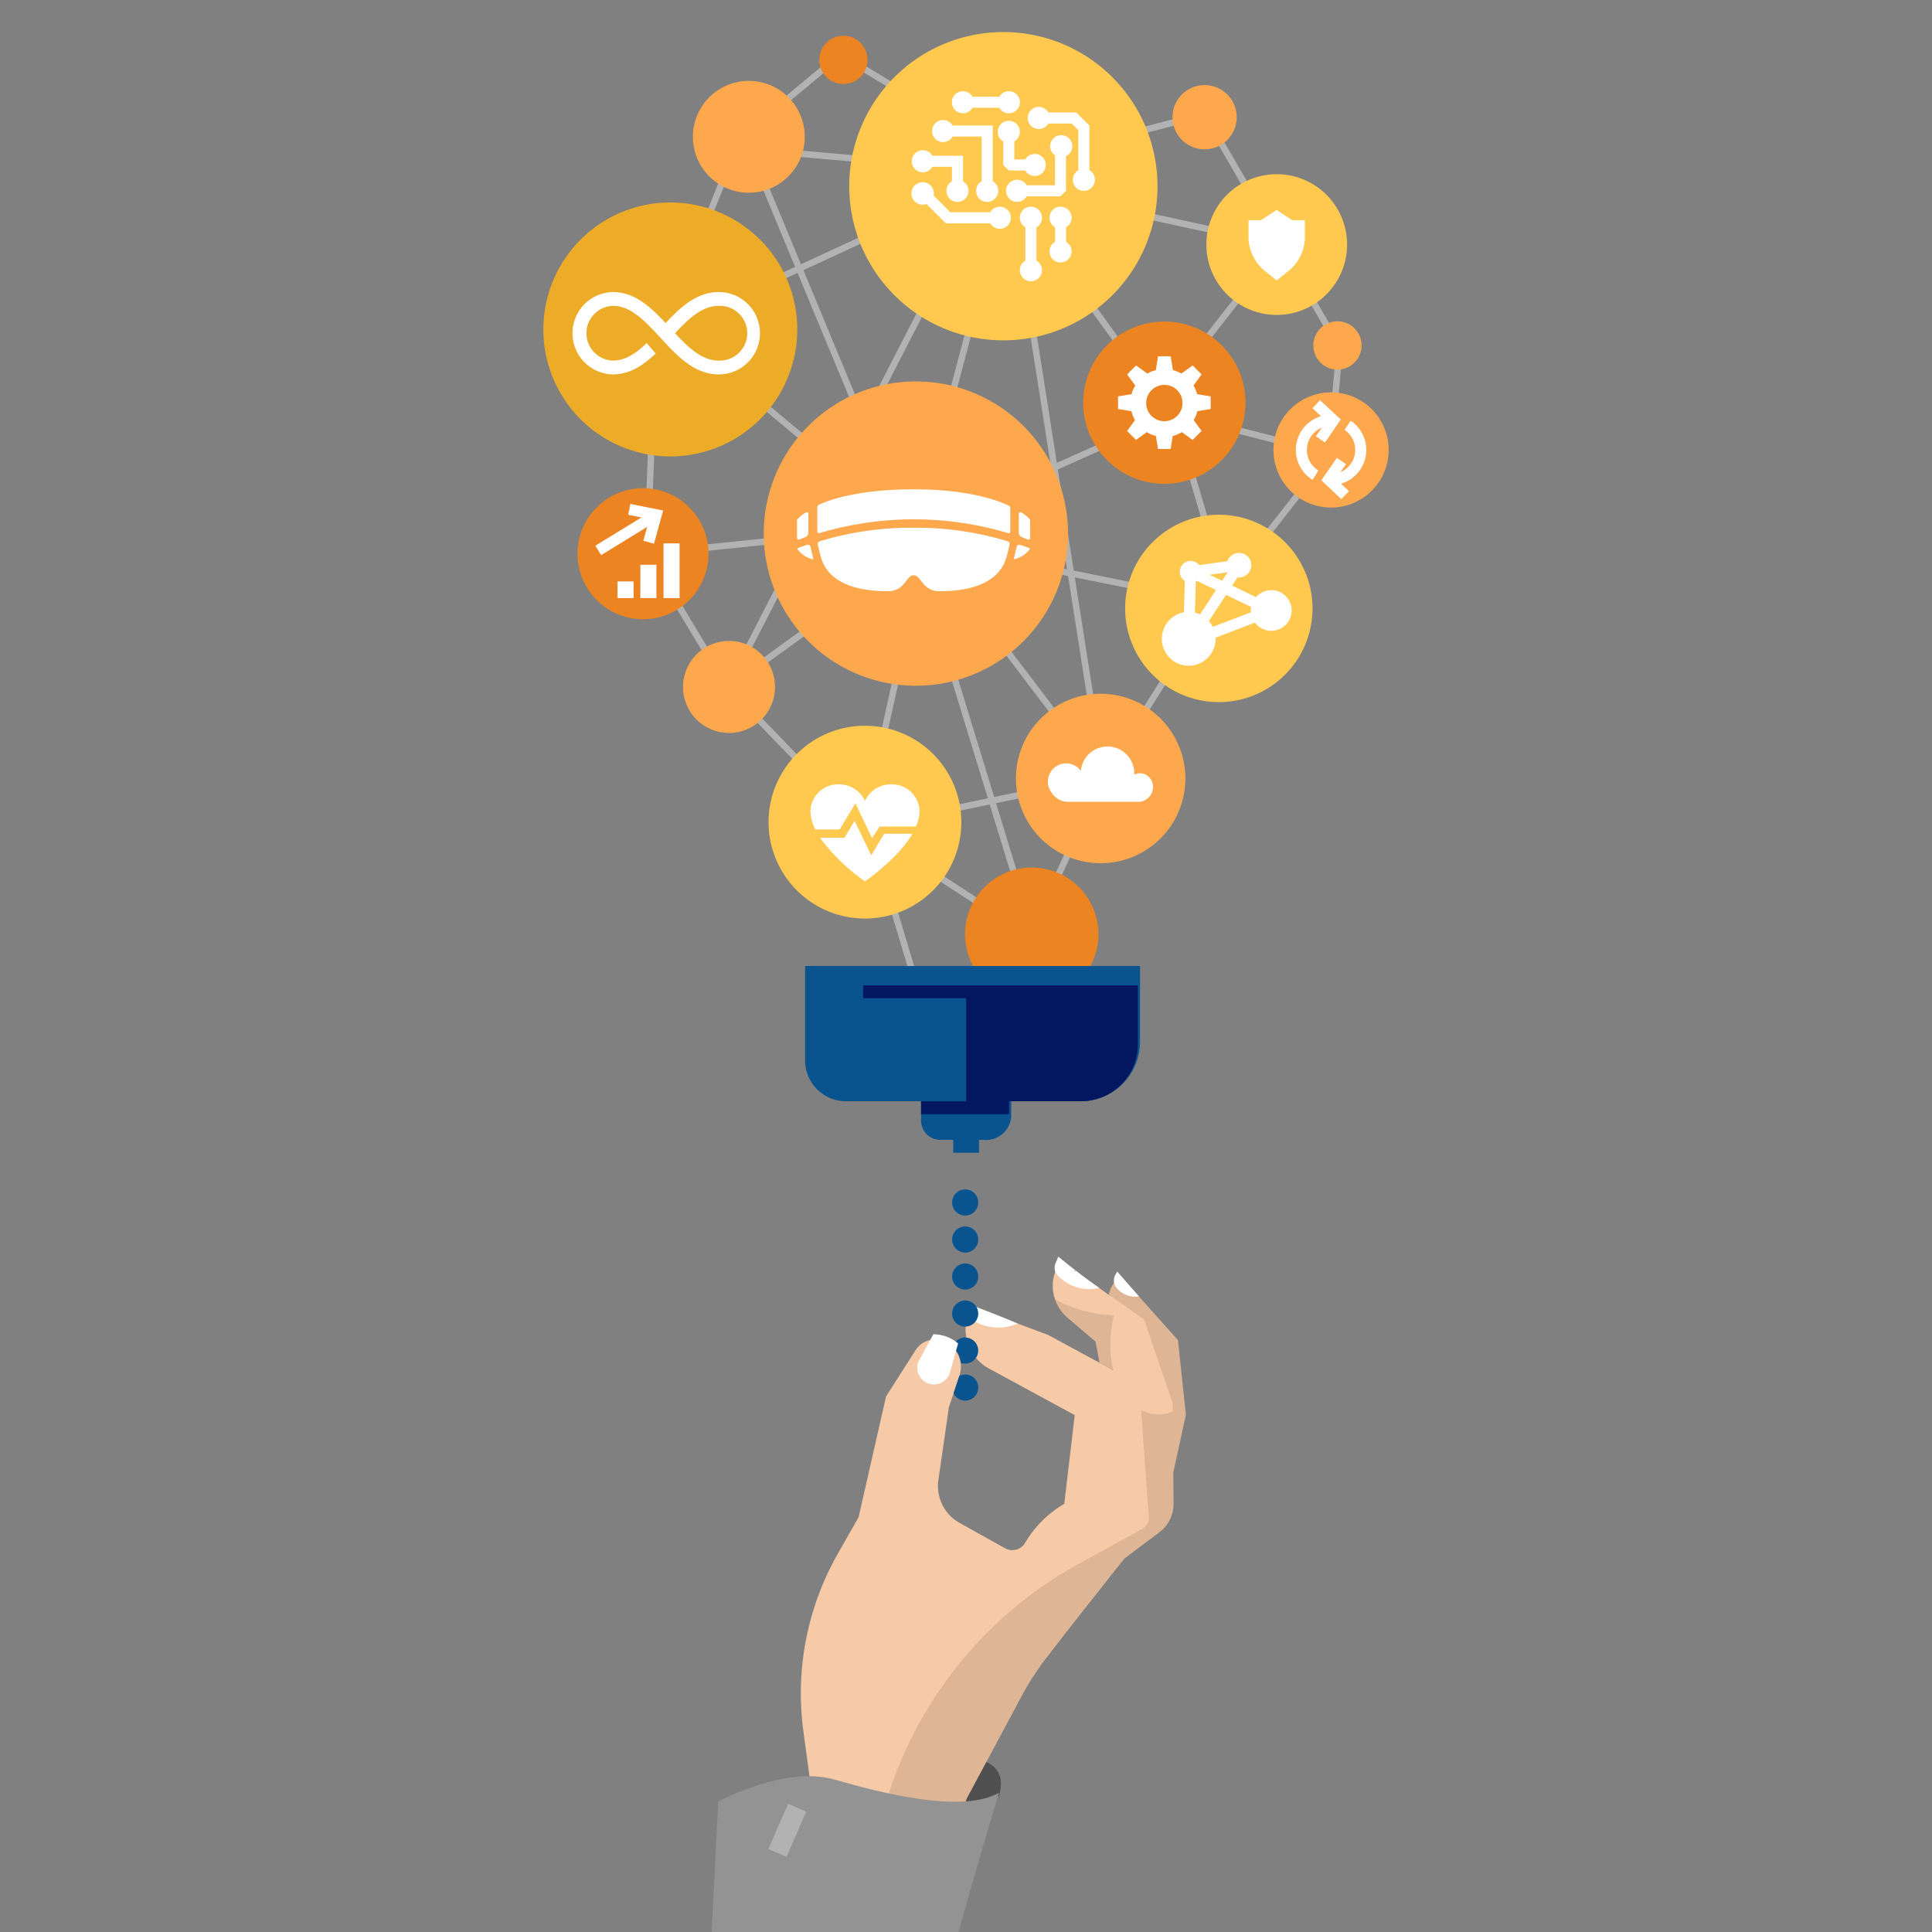 <svg xmlns="http://www.w3.org/2000/svg" viewBox="0 0 300 300"><rect x="0" y="0" width="300" height="300" fill="#808080" stroke="none"/><title>swimlane-machine-learning-lightbulb-hand</title><polyline points="160.77 29.75 198.77 38 208.02 54 206.52 70.5 188.27 93.75 171.27 120.75 160.27 144.75 141.77 84.25 157.502 24.757 130.52 8.5 115.52 21 140.52 81.25 103.363 50.168 114.27 23 154.27 26.5 180.02 62 198.77 38 187.02 17.75 155.52 26" fill="none" stroke="#b2b2b2" stroke-miterlimit="10"/><polyline points="159.02 144.75 134.02 128.5 113.02 106.75 100.52 86 101.77 52 156.52 26.75 171.27 120.75 143.77 84.5 191.02 94 182.27 64.25 206.52 70.5" fill="none" stroke="#b2b2b2" stroke-miterlimit="10"/><polyline points="171.27 120.75 134.02 128.5 143.77 84.5 113.02 106.75 154.27 26.5" fill="none" stroke="#b2b2b2" stroke-miterlimit="10"/><polyline points="100.52 86 143.77 81.5 181.27 64.75" fill="none" stroke="#b2b2b2" stroke-miterlimit="10"/><line x1="135.27" y1="129.5" x2="143.52" y2="157" fill="none" stroke="#b2b2b2" stroke-miterlimit="10"/><path d="M124.962,21.246a8.684,8.684,0,1,1-8.684-8.685,8.684,8.684,0,0,1,8.684,8.685v0" fill="#fda84c"/><path d="M203.805,94.48a14.547,14.547,0,1,1,0-.005v0" fill="#fec94e"/><path d="M184.065,120.883a13.156,13.156,0,1,1-13.156-13.156,13.156,13.156,0,0,1,13.156,13.156h0" fill="#fda84c"/><path d="M192.035,18.2a4.986,4.986,0,1,0-4.987,4.985h0a4.986,4.986,0,0,0,4.986-4.984h0" fill="#fda84c"/><path d="M211.425,53.639a3.745,3.745,0,1,0-3.745,3.747,3.745,3.745,0,0,0,3.745-3.747h0" fill="#fda84c"/><path d="M120.342,106.663a7.141,7.141,0,1,1-7.147-7.135h.011a7.135,7.135,0,0,1,7.136,7.135h0" fill="#fda84c"/><path d="M170.563,145.065a10.354,10.354,0,1,1-10.355-10.353h0a10.353,10.353,0,0,1,10.354,10.352h0" fill="#ed8422"/><path d="M134.707,9.3a3.745,3.745,0,1,0-3.745,3.745h0A3.745,3.745,0,0,0,134.707,9.3" fill="#ed8422"/><path d="M177.012,120.074a2.1,2.1,0,0,0-.892.2c0-.065.006-.132.006-.2a4.152,4.152,0,0,0-8.288-.37,2.833,2.833,0,1,0-4.547,3.38,3.133,3.133,0,0,0,2.273,1.416h11.448a2.334,2.334,0,0,0,2.029-2.4,2.077,2.077,0,0,0-2.029-2.028" fill="#fff"/><path d="M110.02,85.979A10.173,10.173,0,1,0,99.847,96.153,10.171,10.171,0,0,0,110.02,85.979v0" fill="#ed8422"/><rect x="95.888" y="90.283" width="2.493" height="2.587" fill="#fff"/><rect x="99.435" y="87.696" width="2.493" height="5.172" fill="#fff"/><rect x="103.031" y="84.375" width="2.493" height="8.493" fill="#fff"/><polygon points="97.881 78.251 97.542 79.933 99.607 80.347 92.446 84.736 93.342 86.199 100.49 81.817 99.895 83.966 101.546 84.425 102.975 79.275 97.881 78.251" fill="#fff"/><path d="M179.738,28.912A23.935,23.935,0,1,1,155.8,4.977a23.935,23.935,0,0,1,23.935,23.935" fill="#fec94e"/><path d="M143.3,26.756a1.708,1.708,0,0,0,1.479-.86h3.039V28.15a1.717,1.717,0,1,0,1.715,0V24.181h-4.754a1.715,1.715,0,1,0-1.479,2.575" fill="#fff"/><path d="M164.786,20.989a1.717,1.717,0,0,0-.97,3.134v4.648h-4.393a1.72,1.72,0,1,0,0,1.716h5.252l.857-.858V24.248a1.714,1.714,0,0,0-.746-3.259" fill="#fff"/><path d="M169.162,26.432V19.5l-2.038-2.039h-4.336a1.719,1.719,0,1,0,0,1.716h3.626l1.033,1.034v6.222a1.717,1.717,0,1,0,1.715,0" fill="#fff"/><path d="M160.666,23.9a1.715,1.715,0,1,1-1.48,2.575h-2.541l-.857-.857V21.962a1.717,1.717,0,1,1,1.714,0v2.8h1.684a1.714,1.714,0,0,1,1.48-.86" fill="#fff"/><path d="M149.523,17.594a1.712,1.712,0,0,0,1.486-.862h4.162a1.717,1.717,0,1,0,0-1.716h-4.163a1.715,1.715,0,1,0-1.48,2.576" fill="#fff"/><path d="M146.451,22.06a1.709,1.709,0,0,0,1.48-.859h4.5V28.15a1.717,1.717,0,1,0,1.716,0V19.489h-6.221a1.714,1.714,0,1,0-1.48,2.575" fill="#fff"/><path d="M155.246,32.1a1.712,1.712,0,0,0-1.48.86h-6.194l-2.584-2.585a1.707,1.707,0,0,0,.032-.31,1.746,1.746,0,1,0-1.152,1.614l3,3h6.9a1.714,1.714,0,1,0,1.48-2.575" fill="#fff"/><path d="M161.8,33.818a1.718,1.718,0,1,0-2.576,1.481v5.17a1.719,1.719,0,1,0,1.716,0V35.3a1.713,1.713,0,0,0,.86-1.481" fill="#fff"/><path d="M166.4,33.818a1.718,1.718,0,1,0-2.574,1.481v2.252a1.718,1.718,0,1,0,1.714,0V35.3a1.71,1.71,0,0,0,.86-1.481" fill="#fff"/><path d="M165.842,82.854a23.626,23.626,0,1,1-23.627-23.625h0a23.625,23.625,0,0,1,23.625,23.625h0" fill="#fda84c"/><path d="M141.89,89.326c1.164,0,1.316,2.48,3.994,2.48,9.077,0,10.168-4.365,10.515-5.7.191-.734.306-1.244.372-1.555a.435.435,0,0,0-.292-.5,48.81,48.81,0,0,0-14.589-2.108h-.023a48.81,48.81,0,0,0-14.589,2.108.435.435,0,0,0-.292.5c.066.311.182.821.371,1.555.348,1.338,1.439,5.7,10.515,5.7,2.676,0,2.831-2.48,3.995-2.48Z" fill="#fff"/><path d="M126.913,82.54V78.726a.35.35,0,0,1,.2-.319c.958-.475,5.463-2.427,14.759-2.427,9.326,0,13.863,2.078,14.812,2.573a.35.35,0,0,1,.189.316V82.54a.253.253,0,0,1-.25.256.255.255,0,0,1-.072-.01,51.139,51.139,0,0,0-29.311,0,.254.254,0,0,1-.314-.175.243.243,0,0,1-.009-.071" fill="#fff"/><path d="M125.524,82.661V79.8a.262.262,0,0,0-.412-.223,6.231,6.231,0,0,0-1.355,1.115v2.837a.265.265,0,0,0,.366.245c.235-.1.557-.223.869-.345a.824.824,0,0,0,.532-.772" fill="#fff"/><path d="M125.854,84.89l.429,1.832a.089.089,0,0,1-.059.111.08.08,0,0,1-.053,0,4.221,4.221,0,0,1-2.368-1.58.093.093,0,0,1,.039-.126l.006,0c.434-.182,1.073-.393,1.489-.526a.405.405,0,0,1,.509.263l.008.032" fill="#fff"/><path d="M158.193,82.661V79.8a.262.262,0,0,1,.412-.223,6.231,6.231,0,0,1,1.355,1.115v2.837a.265.265,0,0,1-.366.245c-.235-.1-.557-.223-.868-.345a.823.823,0,0,1-.533-.772" fill="#fff"/><path d="M157.862,84.89l-.427,1.832a.088.088,0,0,0,.059.111.077.077,0,0,0,.052,0,4.22,4.22,0,0,0,2.367-1.58.091.091,0,0,0-.037-.125l-.007,0c-.435-.182-1.073-.393-1.489-.526a.406.406,0,0,0-.51.266l-.008.029" fill="#fff"/><path d="M197.4,91.638a3.145,3.145,0,0,0-2.364,1.079l-3.706-1.783.841-1.281a1.686,1.686,0,0,0,.214.022,1.911,1.911,0,1,0-1.8-2.53l-4.377.6a1.685,1.685,0,1,0-2.22,2.469l-.154,4.864a4.179,4.179,0,1,0,4.928,4.107c0-.056-.014-.111-.016-.163l6.123-2.341a3.162,3.162,0,1,0,2.531-5.05M186.341,95.4a4.21,4.21,0,0,0-.8-.278l.154-4.864c.042-.023.087-.043.127-.069l2.991,1.436Zm1.491-6.152,2.8-.383-.863,1.313Zm.485,8.094a4.192,4.192,0,0,0-.606-.9l2.667-4.064,3.9,1.877a3.3,3.3,0,0,0-.054.543c0,.1.02.186.028.28Z" fill="#fff"/><path d="M209.175,37.974A10.926,10.926,0,1,0,198.249,48.9a10.926,10.926,0,0,0,10.926-10.926h0" fill="#fec94e"/><path d="M200.636,34.192l-2.39-1.593-2.453,1.593h-1.926v2.694a6.846,6.846,0,0,0,2.707,5.319l1.673,1.338,1.672-1.338a6.839,6.839,0,0,0,2.707-5.319V34.192Z" fill="#fff"/><path d="M123.8,51.157a19.715,19.715,0,1,1-19.716-19.714h0A19.715,19.715,0,0,1,123.8,51.157" fill="#edac28"/><path d="M111.6,45.348c-3.4,0-5.9,2.324-8.241,4.82-2.331-2.489-4.81-4.82-8.181-4.82a6.395,6.395,0,0,0,0,12.788c2.638,0,4.731-1.428,6.633-3.242l-1.4-1.621c-1.621,1.561-3.285,2.72-5.229,2.72a4.252,4.252,0,0,1,0-8.5c2.542,0,4.605,1.982,6.72,4.253l1.461,1.575c2.341,2.495,4.834,4.817,8.241,4.817a6.395,6.395,0,0,0,.169-12.788H111.6m0,10.645c-2.583,0-4.659-1.975-6.782-4.249,2.124-2.275,4.2-4.253,6.782-4.253a4.252,4.252,0,1,1,.138,8.5H111.6" fill="#fff"/><path d="M193.4,62.528a12.6,12.6,0,1,0,0,.005" fill="#ed8422"/><path d="M187.993,63.512V61.547l-2.1-.341a5.228,5.228,0,0,0-.568-1.338l1.256-1.734-1.39-1.39-1.75,1.268a5.253,5.253,0,0,0-1.315-.538l-.341-2.143h-1.967l-.341,2.143a5.166,5.166,0,0,0-1.313.538l-1.752-1.268-1.39,1.39,1.257,1.734a5.178,5.178,0,0,0-.568,1.338l-2.1.341v1.965l2.068.331a5.3,5.3,0,0,0,.561,1.394l-1.218,1.683,1.383,1.39,1.667-1.206a5.225,5.225,0,0,0,1.418.593l.323,2.024h1.967l.325-2.024a5.264,5.264,0,0,0,1.417-.593l1.665,1.206,1.391-1.39-1.219-1.678a5.255,5.255,0,0,0,.568-1.394ZM180.8,65.405a2.82,2.82,0,1,1,2.82-2.82h0a2.82,2.82,0,0,1-2.82,2.82" fill="#fff"/><path d="M125.02,150v14.668A6.332,6.332,0,0,0,131.352,171H143.02v3a3,3,0,0,0,3,3h2v2h4v-2h.708a3.915,3.915,0,0,0,4.292-4.116h0V171H167.8a9.222,9.222,0,0,0,9.221-9.222V150Z" fill="#09538f"/><path d="M134.02,153v2h16v16h-7v2h13.667v-2h11.179a8.82,8.82,0,0,0,8.821-8.82h0V153Z" fill="#021760"/><path d="M215.63,69.867a8.943,8.943,0,1,0-8.943,8.943h0a8.943,8.943,0,0,0,8.942-8.943" fill="#fda84c"/><path d="M202.936,69.867a3.752,3.752,0,0,1,2.322-3.466l-.927,1.338,1.412.973,2.459-3.568-3.233-3.01L203.8,63.389l1.327,1.236a5.462,5.462,0,0,0-1.309,9.891l.9-1.458a3.732,3.732,0,0,1-1.784-3.2" fill="#fff"/><path d="M212.156,69.867a5.463,5.463,0,0,0-2.424-4.543l-.955,1.424a3.754,3.754,0,0,1-.641,6.578l.876-1.256-1.408-.981-2.431,3.485,3.111,2.936,1.177-1.248-1.226-1.156a5.474,5.474,0,0,0,3.921-5.24" fill="#fff"/><path d="M149.277,127.661a14.968,14.968,0,1,1-14.969-14.967h0a14.968,14.968,0,0,1,14.968,14.966h0" fill="#fec94e"/><path d="M137.292,129.462l-2.007,3.344-2.583-5.351-1.586,2.636h-3.78a29.6,29.6,0,0,0,6.976,6.764s5.072-3.435,7.366-7.39Z" fill="#fff"/><path d="M130.38,128.8l2.446-4.053,2.582,5.38,1.187-1.784h5.633a6.213,6.213,0,0,0,.557-2.41,4.275,4.275,0,0,0-4.4-4.137,4.413,4.413,0,0,0-4.07,2.557,4.414,4.414,0,0,0-4.07-2.557,4.276,4.276,0,0,0-4.4,4.137,6.6,6.6,0,0,0,.762,2.865Z" fill="#fff"/><path d="M155.127,278.847c1.193-3.918-1.449-5.11-2.3-5.365s-6.472,8.686-6.472,8.686l6.388-1.533Z" fill="#505050"/><path d="M183.192,218.287l-5.074-14.32-6-2.946-6.417-4.558a1.079,1.079,0,0,0-1.5.253,1.054,1.054,0,0,0-.092.155,6.417,6.417,0,0,0-.274,4.919c1.776,1.144,5.463,3.279,8.154,3.218-.6,2.4.15,5.55.871,7.753l-10.069-5.455-10.734-4.025a1.387,1.387,0,0,0-1.787.81,1.5,1.5,0,0,0-.062.218l-.139.692a7.009,7.009,0,0,0,3.879,7.711l12.933,7.024-1.622,13.779a16.978,16.978,0,0,0-6.077,6.052,2.3,2.3,0,0,1-3.139.83l-7.113-3.963a6.559,6.559,0,0,1-3.218-6.619l1.623-11.27,1.654-4.974a4.273,4.273,0,0,0-2.706-5.4,3.528,3.528,0,0,0-4.087,1.449l-4.612,7.223-4.258,18.737-3.233,5.686a43.869,43.869,0,0,0-5.342,27.561l1.423,10.526L145.934,295.7l4.087-16.352,8.645-16.118A41.666,41.666,0,0,1,162.3,257.6c4.061-5.3,12.3-15.668,15.063-19.148.606-.761,2.788-2.264,2.83-3.233Z" fill="#f6caa7"/><path d="M149.985,202.343h0a2.939,2.939,0,0,0,1.774,3.052,7.509,7.509,0,0,0,6.265.123c-3.152-1.363-8.039-3.175-8.039-3.175" fill="#fff"/><path d="M164.335,195.124l-.446,1.074a1.734,1.734,0,0,0,.435,1.942,6.736,6.736,0,0,0,6.385,1.843c-2.848-1.916-6.376-4.859-6.376-4.859" fill="#fff"/><path d="M151.9,186.718a2.027,2.027,0,1,1-2.028-2.026h0a2.025,2.025,0,0,1,2.026,2.025h0" fill="#09538f"/><path d="M151.9,192.467a2.027,2.027,0,1,1-2.028-2.025h0a2.024,2.024,0,0,1,2.026,2.024h0" fill="#09538f"/><path d="M151.9,198.217a2.027,2.027,0,1,1-2.028-2.026h0a2.026,2.026,0,0,1,2.026,2.025h0" fill="#09538f"/><path d="M151.9,203.967a2.027,2.027,0,1,1-2.028-2.026h0a2.025,2.025,0,0,1,2.026,2.025h0" fill="#09538f"/><path d="M149.873,213.44a2.01,2.01,0,0,0-.915.223c-.258.8-.6,1.819-.892,2.695a2.024,2.024,0,1,0,1.81-2.922" fill="#09538f"/><path d="M149.873,207.691a2.017,2.017,0,0,0-1.941,1.476,3.755,3.755,0,0,1,1.264,2.452,2.022,2.022,0,1,0,1.356-3.81,1.992,1.992,0,0,0-.679-.117" fill="#09538f"/><path d="M144.931,207.188a5.873,5.873,0,0,1,3.849,1.431c-.147.411-1.185,4.3-1.317,4.648a2.593,2.593,0,1,1-4.876-1.767l.027-.072Z" fill="#fff"/><path d="M163.836,201.79a6.391,6.391,0,0,0,1.885,2.788l4.4,3.754.609,3.275,2.134,1.158a18.587,18.587,0,0,1,.112-8.512,21.523,21.523,0,0,1-9.132-2.459" fill="#deb695"/><path d="M184.146,219.687l-1.235-11.595-9.02-10.087-.68.849a5.446,5.446,0,0,0-1.039,2.165l-6.416-4.558,11.905,8.458,4.428,12.945.013,1.3a5.608,5.608,0,0,1-4.906-.209l1.207,16.826v.014a1.978,1.978,0,0,1-1.059,1.616l-9.846,5.419a62.886,62.886,0,0,0-29.1,34.483l-.766,2.206-1.362,5.792,11.973,1.331,1.824-7.293,8.645-16.118a41.483,41.483,0,0,1,3.633-5.634c3.079-4.014,8.551-10.942,12.227-15.576l5.457-4.093a5.51,5.51,0,0,0,2.2-4.46l-.044-4.794Z" fill="#deb695"/><path d="M176.872,201.32l-3.389-3.872-.257.436a1.858,1.858,0,0,0,.363,2.329,3.871,3.871,0,0,0,3.283,1.107" fill="#fff"/><path d="M111.524,279.733s10.39-5.62,18.054-3.407,19.929,5.281,25.55,2.045c-2.9,9.538-6.3,21.629-6.3,21.629H110.5Z" fill="#939393"/><rect x="118.422" y="282.675" width="7.665" height="3.066" transform="translate(-187.127 282.364) rotate(-66.383)" fill="#b2b2b2"/></svg>